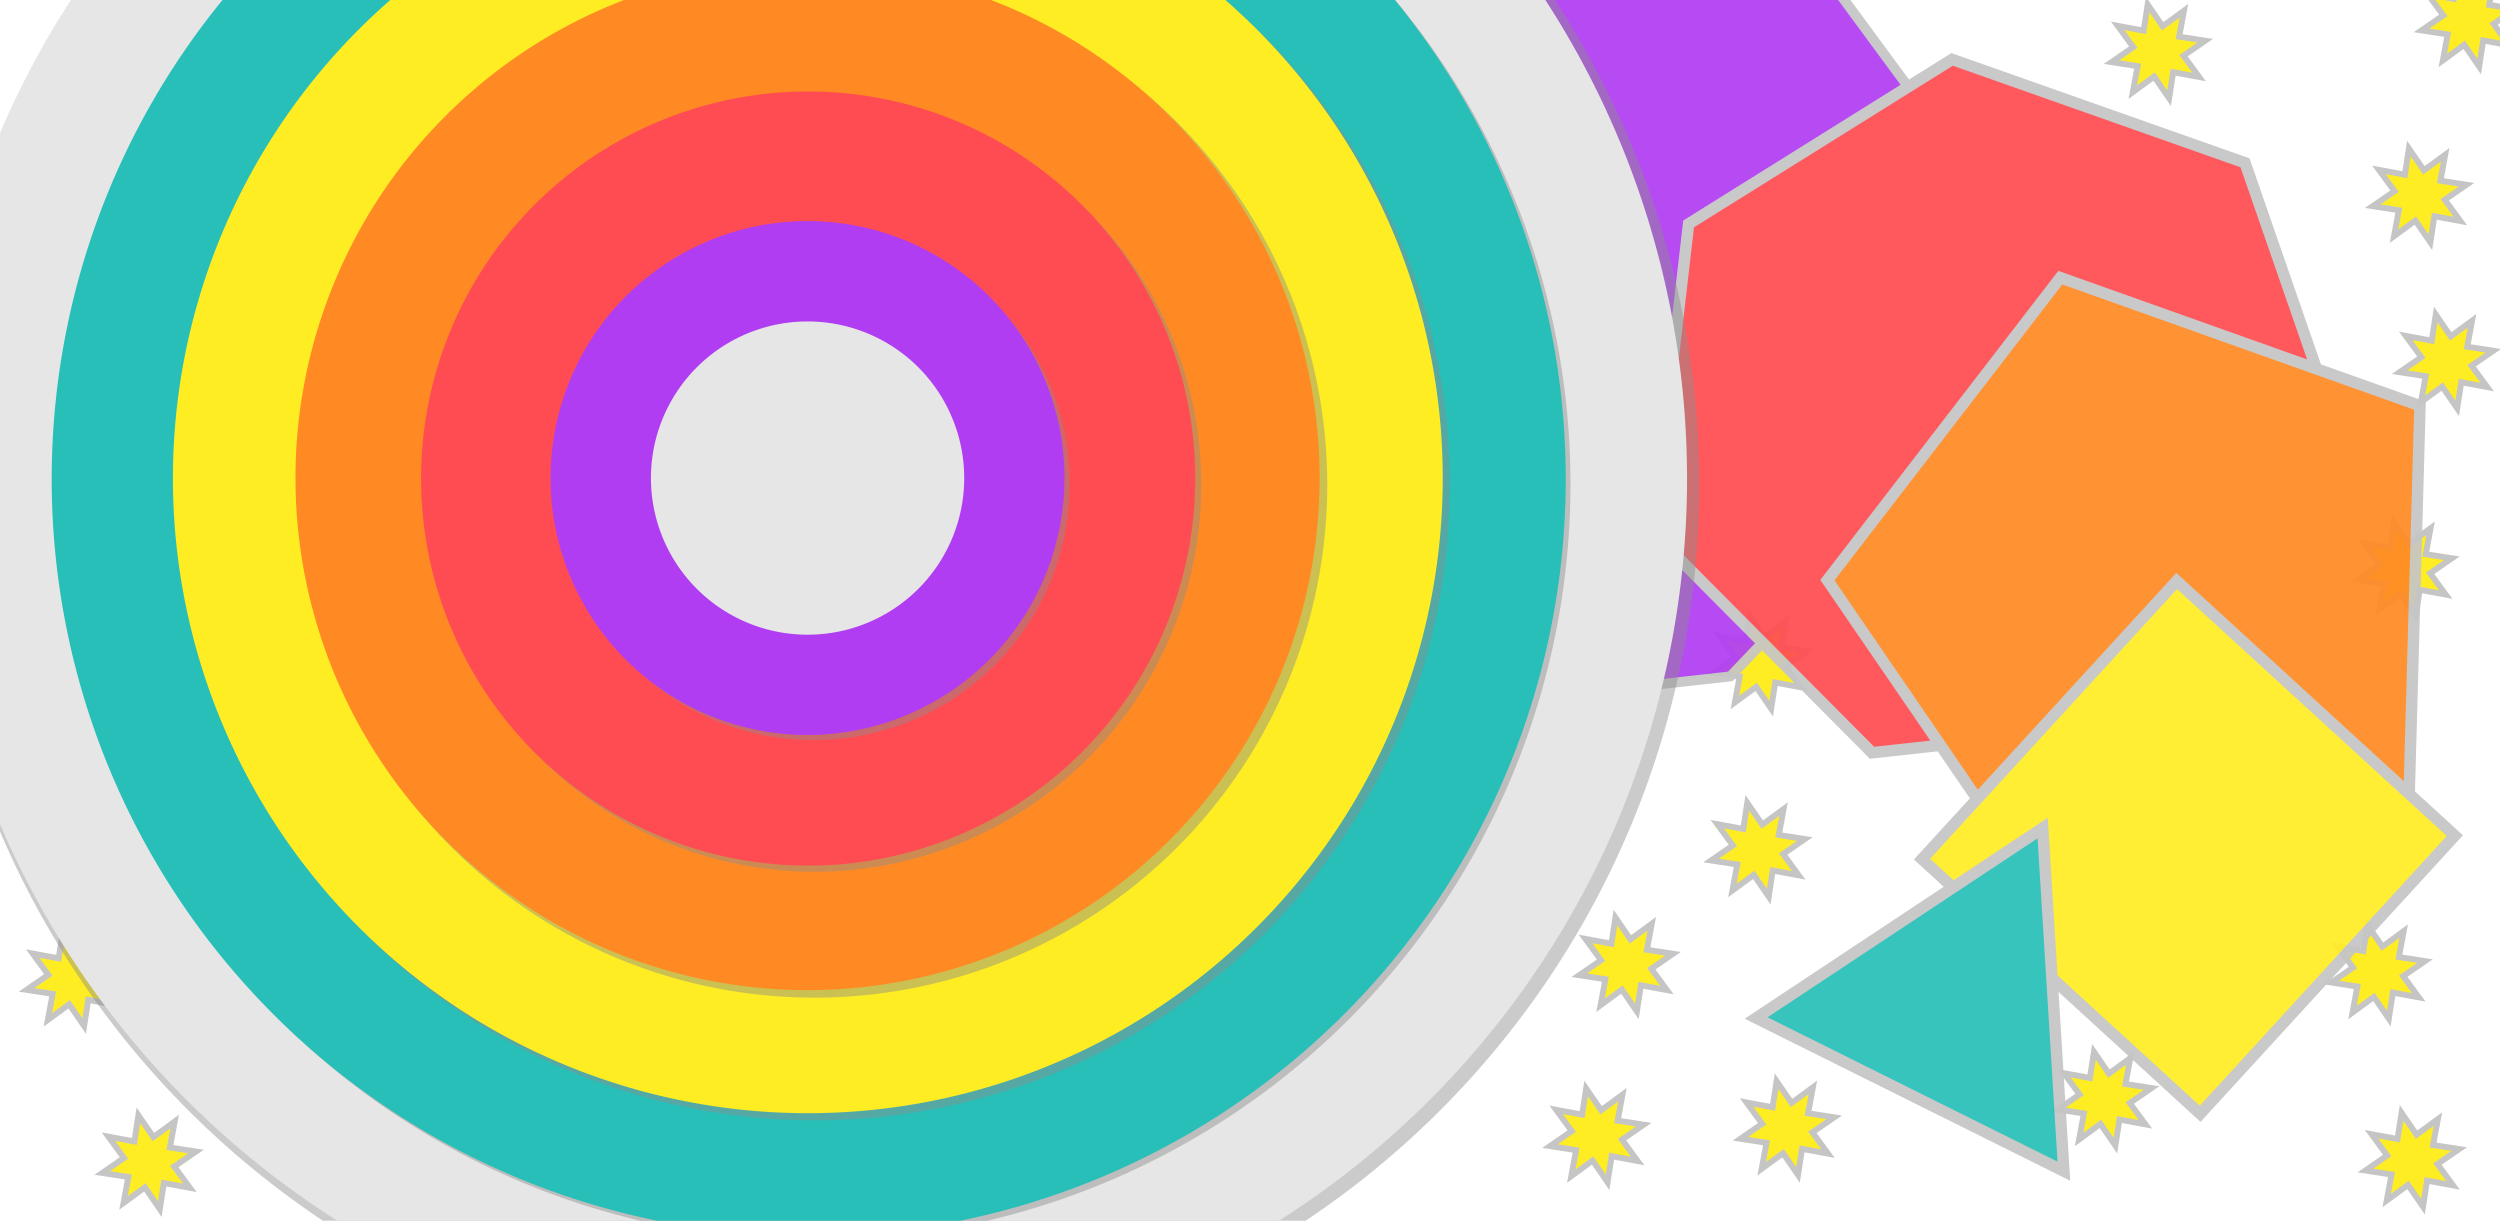 <?xml version="1.0" encoding="UTF-8" standalone="no"?>
<!-- Created with Inkscape (http://www.inkscape.org/) -->

<svg
   xmlns:dc="http://purl.org/dc/elements/1.1/"
   xmlns:cc="http://creativecommons.org/ns#"
   xmlns:rdf="http://www.w3.org/1999/02/22-rdf-syntax-ns#"
   xmlns:svg="http://www.w3.org/2000/svg"
   xmlns="http://www.w3.org/2000/svg"
   xmlns:sodipodi="http://sodipodi.sourceforge.net/DTD/sodipodi-0.dtd"
   xmlns:inkscape="http://www.inkscape.org/namespaces/inkscape"
   width="1024"
   height="500"
   id="svg2"
   version="1.1"
   inkscape:version="0.48.5 r10040"
   sodipodi:docname="feature.svg"
   style="enable-background:new"
   inkscape:export-filename="/home/malte/Dev/Circly/graphics/feature.png"
   inkscape:export-xdpi="90"
   inkscape:export-ydpi="90">
  <defs
     id="defs4">
    <linearGradient
       id="linearGradient3823">
      <stop
         style="stop-color:#4599ff;stop-opacity:0;"
         offset="0"
         id="stop3825" />
      <stop
         style="stop-color:#005aff;stop-opacity:1;"
         offset="1"
         id="stop3827" />
    </linearGradient>
  </defs>
  <sodipodi:namedview
     id="base"
     pagecolor="#ffffff"
     bordercolor="#666666"
     borderopacity="1.0"
     inkscape:pageopacity="1"
     inkscape:pageshadow="2"
     inkscape:zoom="1"
     inkscape:cx="448.43129"
     inkscape:cy="360.58564"
     inkscape:document-units="px"
     inkscape:current-layer="layer15"
     showgrid="false"
     inkscape:snap-global="false"
     inkscape:window-width="1611"
     inkscape:window-height="1030"
     inkscape:window-x="-2"
     inkscape:window-y="-3"
     inkscape:window-maximized="1"
     fit-margin-top="15"
     fit-margin-left="15"
     fit-margin-right="15"
     fit-margin-bottom="15">
    <inkscape:grid
       type="xygrid"
       id="grid2985"
       empspacing="5"
       visible="true"
       enabled="true"
       snapvisiblegridlinesonly="true"
       color="#000000"
       opacity="0.016"
       empcolor="#000000"
       empopacity="0.094"
       originx="-125px"
       originy="-120px" />
  </sodipodi:namedview>
  <g
     inkscape:groupmode="layer"
     id="layer14"
     inkscape:label="stars">
    <path
       sodipodi:type="star"
       style="fill:#ffed24;fill-opacity:1;stroke:#c5c5c5;stroke-width:4.7;stroke-miterlimit:4;stroke-opacity:1;stroke-dasharray:none"
       id="path3966"
       sodipodi:sides="8"
       sodipodi:cx="648"
       sodipodi:cy="454"
       sodipodi:r1="20.146973"
       sodipodi:r2="38.013157"
       sodipodi:arg1="0.95360494"
       sodipodi:arg2="1.346304"
       inkscape:flatsided="false"
       inkscape:rounded="0"
       inkscape:randomized="0"
       d="M 659.66,470.43 656.462,491.059 644.627,473.863 627.779,486.189 631.57,465.66 610.941,462.462 628.137,450.627 615.811,433.779 636.34,437.57 l 3.198,-20.629 11.835,17.197 16.848,-12.326 -3.791,20.529 20.629,3.198 -17.197,11.835 12.326,16.848 z"
       inkscape:transform-center-x="4.1033724"
       inkscape:transform-center-y="-0.91990487"
       transform="matrix(0.518,0,0,0.518,318.414,229.882)" />
    <path
       transform="matrix(0.518,0,0,0.518,330.414,159.882)"
       inkscape:transform-center-y="-0.91990487"
       inkscape:transform-center-x="4.1033724"
       d="M 659.66,470.43 656.462,491.059 644.627,473.863 627.779,486.189 631.57,465.66 610.941,462.462 628.137,450.627 615.811,433.779 636.34,437.57 l 3.198,-20.629 11.835,17.197 16.848,-12.326 -3.791,20.529 20.629,3.198 -17.197,11.835 12.326,16.848 z"
       inkscape:randomized="0"
       inkscape:rounded="0"
       inkscape:flatsided="false"
       sodipodi:arg2="1.346304"
       sodipodi:arg1="0.95360494"
       sodipodi:r2="38.013157"
       sodipodi:r1="20.146973"
       sodipodi:cy="454"
       sodipodi:cx="648"
       sodipodi:sides="8"
       id="path3968"
       style="fill:#ffed24;fill-opacity:1;stroke:#c5c5c5;stroke-width:4.7;stroke-miterlimit:4;stroke-opacity:1;stroke-dasharray:none"
       sodipodi:type="star" />
    <path
       sodipodi:type="star"
       style="fill:#ffed24;fill-opacity:1;stroke:#c5c5c5;stroke-width:4.7;stroke-miterlimit:4;stroke-opacity:1;stroke-dasharray:none"
       id="path3970"
       sodipodi:sides="8"
       sodipodi:cx="648"
       sodipodi:cy="454"
       sodipodi:r1="20.146973"
       sodipodi:r2="38.013157"
       sodipodi:arg1="0.95360494"
       sodipodi:arg2="1.346304"
       inkscape:flatsided="false"
       inkscape:rounded="0"
       inkscape:randomized="0"
       d="M 659.66,470.43 656.462,491.059 644.627,473.863 627.779,486.189 631.57,465.66 610.941,462.462 628.137,450.627 615.811,433.779 636.34,437.57 l 3.198,-20.629 11.835,17.197 16.848,-12.326 -3.791,20.529 20.629,3.198 -17.197,11.835 12.326,16.848 z"
       inkscape:transform-center-x="4.1033724"
       inkscape:transform-center-y="-0.91990487"
       transform="matrix(0.518,0,0,0.518,396.414,226.882)" />
    <path
       transform="matrix(0.518,0,0,0.518,384.414,112.882)"
       inkscape:transform-center-y="-0.91990487"
       inkscape:transform-center-x="4.1033724"
       d="M 659.66,470.43 656.462,491.059 644.627,473.863 627.779,486.189 631.57,465.66 610.941,462.462 628.137,450.627 615.811,433.779 636.34,437.57 l 3.198,-20.629 11.835,17.197 16.848,-12.326 -3.791,20.529 20.629,3.198 -17.197,11.835 12.326,16.848 z"
       inkscape:randomized="0"
       inkscape:rounded="0"
       inkscape:flatsided="false"
       sodipodi:arg2="1.346304"
       sodipodi:arg1="0.95360494"
       sodipodi:r2="38.013157"
       sodipodi:r1="20.146973"
       sodipodi:cy="454"
       sodipodi:cx="648"
       sodipodi:sides="8"
       id="path3972"
       style="fill:#ffed24;fill-opacity:1;stroke:#c5c5c5;stroke-width:4.7;stroke-miterlimit:4;stroke-opacity:1;stroke-dasharray:none"
       sodipodi:type="star" />
    <path
       sodipodi:type="star"
       style="fill:#ffed24;fill-opacity:1;stroke:#c5c5c5;stroke-width:4.7;stroke-miterlimit:4;stroke-opacity:1;stroke-dasharray:none"
       id="path3974"
       sodipodi:sides="8"
       sodipodi:cx="648"
       sodipodi:cy="454"
       sodipodi:r1="20.146973"
       sodipodi:r2="38.013157"
       sodipodi:arg1="0.95360494"
       sodipodi:arg2="1.346304"
       inkscape:flatsided="false"
       inkscape:rounded="0"
       inkscape:randomized="0"
       d="M 659.66,470.43 656.462,491.059 644.627,473.863 627.779,486.189 631.57,465.66 610.941,462.462 628.137,450.627 615.811,433.779 636.34,437.57 l 3.198,-20.629 11.835,17.197 16.848,-12.326 -3.791,20.529 20.629,3.198 -17.197,11.835 12.326,16.848 z"
       inkscape:transform-center-x="4.1033724"
       inkscape:transform-center-y="-0.91990487"
       transform="matrix(0.518,0,0,0.518,526.414,214.882)" />
    <path
       transform="matrix(0.518,0,0,0.518,638.414,162.882)"
       inkscape:transform-center-y="-0.91990487"
       inkscape:transform-center-x="4.1033724"
       d="M 659.66,470.43 656.462,491.059 644.627,473.863 627.779,486.189 631.57,465.66 610.941,462.462 628.137,450.627 615.811,433.779 636.34,437.57 l 3.198,-20.629 11.835,17.197 16.848,-12.326 -3.791,20.529 20.629,3.198 -17.197,11.835 12.326,16.848 z"
       inkscape:randomized="0"
       inkscape:rounded="0"
       inkscape:flatsided="false"
       sodipodi:arg2="1.346304"
       sodipodi:arg1="0.95360494"
       sodipodi:r2="38.013157"
       sodipodi:r1="20.146973"
       sodipodi:cy="454"
       sodipodi:cx="648"
       sodipodi:sides="8"
       id="path3976"
       style="fill:#ffed24;fill-opacity:1;stroke:#c5c5c5;stroke-width:4.7;stroke-miterlimit:4;stroke-opacity:1;stroke-dasharray:none"
       sodipodi:type="star" />
    <path
       sodipodi:type="star"
       style="fill:#ffed24;fill-opacity:1;stroke:#c5c5c5;stroke-width:4.7;stroke-miterlimit:4;stroke-opacity:1;stroke-dasharray:none"
       id="path3978"
       sodipodi:sides="8"
       sodipodi:cx="648"
       sodipodi:cy="454"
       sodipodi:r1="20.146973"
       sodipodi:r2="38.013157"
       sodipodi:arg1="0.95360494"
       sodipodi:arg2="1.346304"
       inkscape:flatsided="false"
       inkscape:rounded="0"
       inkscape:randomized="0"
       d="M 659.66,470.43 656.462,491.059 644.627,473.863 627.779,486.189 631.57,465.66 610.941,462.462 628.137,450.627 615.811,433.779 636.34,437.57 l 3.198,-20.629 11.835,17.197 16.848,-12.326 -3.791,20.529 20.629,3.198 -17.197,11.835 12.326,16.848 z"
       inkscape:transform-center-x="4.1033724"
       inkscape:transform-center-y="-0.91990487"
       transform="matrix(0.518,0,0,0.518,649.414,-2.118)" />
    <path
       transform="matrix(0.518,0,0,0.518,675.414,-227.118)"
       inkscape:transform-center-y="-0.91990487"
       inkscape:transform-center-x="4.1033724"
       d="M 659.66,470.43 656.462,491.059 644.627,473.863 627.779,486.189 631.57,465.66 610.941,462.462 628.137,450.627 615.811,433.779 636.34,437.57 l 3.198,-20.629 11.835,17.197 16.848,-12.326 -3.791,20.529 20.629,3.198 -17.197,11.835 12.326,16.848 z"
       inkscape:randomized="0"
       inkscape:rounded="0"
       inkscape:flatsided="false"
       sodipodi:arg2="1.346304"
       sodipodi:arg1="0.95360494"
       sodipodi:r2="38.013157"
       sodipodi:r1="20.146973"
       sodipodi:cy="454"
       sodipodi:cx="648"
       sodipodi:sides="8"
       id="path3980"
       style="fill:#ffed24;fill-opacity:1;stroke:#c5c5c5;stroke-width:4.7;stroke-miterlimit:4;stroke-opacity:1;stroke-dasharray:none"
       sodipodi:type="star" />
    <path
       sodipodi:type="star"
       style="fill:#ffed24;fill-opacity:1;stroke:#c5c5c5;stroke-width:4.7;stroke-miterlimit:4;stroke-opacity:1;stroke-dasharray:none"
       id="path3982"
       sodipodi:sides="8"
       sodipodi:cx="648"
       sodipodi:cy="454"
       sodipodi:r1="20.146973"
       sodipodi:r2="38.013157"
       sodipodi:arg1="0.95360494"
       sodipodi:arg2="1.346304"
       inkscape:flatsided="false"
       inkscape:rounded="0"
       inkscape:randomized="0"
       d="M 659.66,470.43 656.462,491.059 644.627,473.863 627.779,486.189 631.57,465.66 610.941,462.462 628.137,450.627 615.811,433.779 636.34,437.57 l 3.198,-20.629 11.835,17.197 16.848,-12.326 -3.791,20.529 20.629,3.198 -17.197,11.835 12.326,16.848 z"
       inkscape:transform-center-x="4.1033724"
       inkscape:transform-center-y="-0.91990487"
       transform="matrix(0.518,0,0,0.518,655.414,-155.118)" />
    <path
       transform="matrix(0.518,0,0,0.518,666.414,-87.118)"
       inkscape:transform-center-y="-0.91990487"
       inkscape:transform-center-x="4.1033724"
       d="M 659.66,470.43 656.462,491.059 644.627,473.863 627.779,486.189 631.57,465.66 610.941,462.462 628.137,450.627 615.811,433.779 636.34,437.57 l 3.198,-20.629 11.835,17.197 16.848,-12.326 -3.791,20.529 20.629,3.198 -17.197,11.835 12.326,16.848 z"
       inkscape:randomized="0"
       inkscape:rounded="0"
       inkscape:flatsided="false"
       sodipodi:arg2="1.346304"
       sodipodi:arg1="0.95360494"
       sodipodi:r2="38.013157"
       sodipodi:r1="20.146973"
       sodipodi:cy="454"
       sodipodi:cx="648"
       sodipodi:sides="8"
       id="path3984"
       style="fill:#ffed24;fill-opacity:1;stroke:#c5c5c5;stroke-width:4.7;stroke-miterlimit:4;stroke-opacity:1;stroke-dasharray:none"
       sodipodi:type="star" />
    <path
       sodipodi:type="star"
       style="fill:#ffed24;fill-opacity:1;stroke:#c5c5c5;stroke-width:4.7;stroke-miterlimit:4;stroke-opacity:1;stroke-dasharray:none"
       id="path3986"
       sodipodi:sides="8"
       sodipodi:cx="648"
       sodipodi:cy="454"
       sodipodi:r1="20.146973"
       sodipodi:r2="38.013157"
       sodipodi:arg1="0.95360494"
       sodipodi:arg2="1.346304"
       inkscape:flatsided="false"
       inkscape:rounded="0"
       inkscape:randomized="0"
       d="M 659.66,470.43 656.462,491.059 644.627,473.863 627.779,486.189 631.57,465.66 610.941,462.462 628.137,450.627 615.811,433.779 636.34,437.57 l 3.198,-20.629 11.835,17.197 16.848,-12.326 -3.791,20.529 20.629,3.198 -17.197,11.835 12.326,16.848 z"
       inkscape:transform-center-x="4.1033724"
       inkscape:transform-center-y="-0.91990487"
       transform="matrix(0.518,0,0,0.518,548.414,-214.118)" />
    <path
       transform="matrix(0.518,0,0,0.518,-305.586,165.882)"
       inkscape:transform-center-y="-0.91990487"
       inkscape:transform-center-x="4.1033724"
       d="M 659.66,470.43 656.462,491.059 644.627,473.863 627.779,486.189 631.57,465.66 610.941,462.462 628.137,450.627 615.811,433.779 636.34,437.57 l 3.198,-20.629 11.835,17.197 16.848,-12.326 -3.791,20.529 20.629,3.198 -17.197,11.835 12.326,16.848 z"
       inkscape:randomized="0"
       inkscape:rounded="0"
       inkscape:flatsided="false"
       sodipodi:arg2="1.346304"
       sodipodi:arg1="0.95360494"
       sodipodi:r2="38.013157"
       sodipodi:r1="20.146973"
       sodipodi:cy="454"
       sodipodi:cx="648"
       sodipodi:sides="8"
       id="path3988"
       style="fill:#ffed24;fill-opacity:1;stroke:#c5c5c5;stroke-width:4.7;stroke-miterlimit:4;stroke-opacity:1;stroke-dasharray:none"
       sodipodi:type="star" />
    <path
       sodipodi:type="star"
       style="fill:#ffed24;fill-opacity:1;stroke:#c5c5c5;stroke-width:4.7;stroke-miterlimit:4;stroke-opacity:1;stroke-dasharray:none"
       id="path3990"
       sodipodi:sides="8"
       sodipodi:cx="648"
       sodipodi:cy="454"
       sodipodi:r1="20.146973"
       sodipodi:r2="38.013157"
       sodipodi:arg1="0.95360494"
       sodipodi:arg2="1.346304"
       inkscape:flatsided="false"
       inkscape:rounded="0"
       inkscape:randomized="0"
       d="M 659.66,470.43 656.462,491.059 644.627,473.863 627.779,486.189 631.57,465.66 610.941,462.462 628.137,450.627 615.811,433.779 636.34,437.57 l 3.198,-20.629 11.835,17.197 16.848,-12.326 -3.791,20.529 20.629,3.198 -17.197,11.835 12.326,16.848 z"
       inkscape:transform-center-x="4.1033724"
       inkscape:transform-center-y="-0.91990487"
       transform="matrix(0.518,0,0,0.518,-274.586,240.882)" />
    <path
       transform="matrix(0.518,0,0,0.518,385.414,35.882)"
       inkscape:transform-center-y="-0.91990487"
       inkscape:transform-center-x="4.1033724"
       d="M 659.66,470.43 656.462,491.059 644.627,473.863 627.779,486.189 631.57,465.66 610.941,462.462 628.137,450.627 615.811,433.779 636.34,437.57 l 3.198,-20.629 11.835,17.197 16.848,-12.326 -3.791,20.529 20.629,3.198 -17.197,11.835 12.326,16.848 z"
       inkscape:randomized="0"
       inkscape:rounded="0"
       inkscape:flatsided="false"
       sodipodi:arg2="1.346304"
       sodipodi:arg1="0.95360494"
       sodipodi:r2="38.013157"
       sodipodi:r1="20.146973"
       sodipodi:cy="454"
       sodipodi:cx="648"
       sodipodi:sides="8"
       id="path3992"
       style="fill:#ffed24;fill-opacity:1;stroke:#c5c5c5;stroke-width:4.7;stroke-miterlimit:4;stroke-opacity:1;stroke-dasharray:none"
       sodipodi:type="star" />
    <path
       sodipodi:type="star"
       style="fill:#ffed24;fill-opacity:1;stroke:#c5c5c5;stroke-width:4.7;stroke-miterlimit:4;stroke-opacity:1;stroke-dasharray:none"
       id="path3994"
       sodipodi:sides="8"
       sodipodi:cx="648"
       sodipodi:cy="454"
       sodipodi:r1="20.146973"
       sodipodi:r2="38.013157"
       sodipodi:arg1="0.95360494"
       sodipodi:arg2="1.346304"
       inkscape:flatsided="false"
       inkscape:rounded="0"
       inkscape:randomized="0"
       d="M 659.66,470.43 656.462,491.059 644.627,473.863 627.779,486.189 631.57,465.66 610.941,462.462 628.137,450.627 615.811,433.779 636.34,437.57 l 3.198,-20.629 11.835,17.197 16.848,-12.326 -3.791,20.529 20.629,3.198 -17.197,11.835 12.326,16.848 z"
       inkscape:transform-center-x="4.1033724"
       inkscape:transform-center-y="-0.91990487"
       transform="matrix(0.518,0,0,0.518,652.414,239.882)" />
  </g>
  <g
     inkscape:groupmode="layer"
     id="layer13"
     inkscape:label="morestuff"
     style="opacity:0.926">
    <path
       sodipodi:type="star"
       style="fill:#b03df2;fill-opacity:1;stroke:#c5c5c5;stroke-width:4.7;stroke-miterlimit:4;stroke-opacity:1;stroke-dasharray:none;display:inline;enable-background:new"
       id="path3158"
       sodipodi:sides="9"
       sodipodi:cx="750"
       sodipodi:cy="281"
       sodipodi:r1="209.46837"
       sodipodi:r2="196.83589"
       sodipodi:arg1="1.9575083"
       sodipodi:arg2="2.3065742"
       inkscape:flatsided="true"
       inkscape:rounded="0"
       inkscape:randomized="0"
       d="M 671,475 564.782,378.832 545.229,236.888 621.491,115.584 757.884,71.68 l 132.704,54.039 66.921,126.697 -30.174,140.072 -113.151,87.905 z"
       transform="matrix(0.738,0.452,-0.452,0.738,201.777,-431.767)"
       inkscape:transform-center-x="3.4853978"
       inkscape:transform-center-y="-1.998089" />
    <path
       sodipodi:type="star"
       style="fill:#ff4c52;fill-opacity:1;stroke:#c5c5c5;stroke-width:4.7;stroke-miterlimit:4;stroke-opacity:1;stroke-dasharray:none"
       id="path3955"
       sodipodi:sides="7"
       sodipodi:cx="884"
       sodipodi:cy="-21"
       sodipodi:r1="146.6049"
       sodipodi:r2="137.76355"
       sodipodi:arg1="2.5062769"
       sodipodi:arg2="2.9550759"
       inkscape:flatsided="true"
       inkscape:rounded="0"
       inkscape:randomized="0"
       d="M 766,66 742.409,-59.013 l 83.03,-96.388 127.128,4.818 75.496,102.397 -32.986,122.868 -116.629,50.818 z"
       inkscape:transform-center-x="-1.9404582"
       inkscape:transform-center-y="-12.259223"
       transform="matrix(0.955,0.297,-0.297,0.955,-34.875,-72.422)" />
    <path
       sodipodi:type="star"
       style="fill:#ff8a24;fill-opacity:1;stroke:#c5c5c5;stroke-width:4.7;stroke-miterlimit:4;stroke-opacity:1;stroke-dasharray:none"
       id="path3957"
       sodipodi:sides="5"
       sodipodi:cx="727"
       sodipodi:cy="349"
       sodipodi:r1="133.00375"
       sodipodi:r2="119.83225"
       sodipodi:arg1="0.17380112"
       sodipodi:arg2="0.80211965"
       inkscape:flatsided="true"
       inkscape:rounded="0"
       inkscape:randomized="0"
       d="M 858,372 745.607,480.696 607.5,407.392 634.538,253.393 789.356,231.519 z"
       inkscape:transform-center-x="9.6814687"
       inkscape:transform-center-y="-13.964667"
       transform="matrix(0.886,0.464,-0.464,0.886,399.285,-405.203)" />
    <path
       sodipodi:type="star"
       style="fill:#ffed24;fill-opacity:1;stroke:#c5c5c5;stroke-width:4.7;stroke-miterlimit:4;stroke-opacity:1;stroke-dasharray:none"
       id="path3959"
       sodipodi:sides="4"
       sodipodi:cx="849"
       sodipodi:cy="200"
       sodipodi:r1="109.252"
       sodipodi:r2="88.386726"
       sodipodi:arg1="1.1562895"
       sodipodi:arg2="1.9416877"
       inkscape:flatsided="true"
       inkscape:rounded="0"
       inkscape:randomized="0"
       d="M 893,300 749,244 805,100 949,156 z"
       inkscape:transform-center-x="-7.9018024"
       inkscape:transform-center-y="-0.56291522"
       transform="matrix(0.932,0.362,-0.362,0.932,177.508,-146.647)" />
    <path
       sodipodi:type="star"
       style="fill:#28bfb8;fill-opacity:1;stroke:#c5c5c5;stroke-width:4.7;stroke-miterlimit:4;stroke-opacity:1;stroke-dasharray:none"
       id="path3963"
       sodipodi:sides="3"
       sodipodi:cx="704"
       sodipodi:cy="362"
       sodipodi:r1="81.344948"
       sodipodi:r2="40.67247"
       sodipodi:arg1="0.8114792"
       sodipodi:arg2="1.8586768"
       inkscape:flatsided="true"
       inkscape:rounded="0"
       inkscape:randomized="0"
       d="M 760,421 624.904,380.997 727.096,284.003 z"
       inkscape:transform-center-x="18.129714"
       inkscape:transform-center-y="-2.5034206"
       transform="matrix(-0.642,0.766,-0.766,-0.642,1529.707,105.099)" />
  </g>
  <g
     inkscape:groupmode="layer"
     id="layer5"
     inkscape:label="circleshadow"
     style="display:inline"
     transform="translate(-125,-380)" />
  <g
     inkscape:groupmode="layer"
     id="layer4"
     inkscape:label="circle"
     style="display:inline"
     transform="translate(-125,-380)" />
  <g
     inkscape:groupmode="layer"
     id="layer8"
     inkscape:label="circle2shadow"
     style="display:inline"
     transform="translate(0,-255)" />
  <g
     inkscape:groupmode="layer"
     id="layer2"
     inkscape:label="circle2"
     style="display:inline"
     transform="translate(-125,-380)" />
  <g
     inkscape:groupmode="layer"
     id="layer9"
     inkscape:label="circle3shadow"
     transform="translate(0,-255)" />
  <g
     inkscape:groupmode="layer"
     id="layer1"
     inkscape:label="circle3"
     style="display:inline"
     transform="translate(0,-255)" />
  <g
     inkscape:groupmode="layer"
     id="layer10"
     inkscape:label="circle4shadow"
     transform="translate(0,-255)" />
  <g
     inkscape:groupmode="layer"
     id="layer3"
     inkscape:label="circle4"
     style="display:inline"
     transform="translate(0,-255)" />
  <g
     inkscape:groupmode="layer"
     id="layer11"
     inkscape:label="circle5shadow"
     transform="translate(0,-255)" />
  <g
     inkscape:groupmode="layer"
     id="layer6"
     inkscape:label="circle5"
     style="display:inline"
     transform="translate(0,-255)" />
  <g
     inkscape:groupmode="layer"
     id="layer12"
     inkscape:label="circle6shadow"
     transform="translate(0,-255)" />
  <g
     inkscape:groupmode="layer"
     id="layer7"
     inkscape:label="circle6"
     style="display:inline"
     transform="translate(0,-255)">
    <g
       id="g3138">
      <path
         transform="matrix(0.866,0,0,0.866,-100.252,22.223)"
         d="m 858.571,497.857 a 357.857,357.857 0 1 1 -715.714,0 357.857,357.857 0 1 1 715.714,0 z"
         sodipodi:ry="357.85715"
         sodipodi:rx="357.85715"
         sodipodi:cy="497.85715"
         sodipodi:cx="500.71429"
         id="path4046"
         style="enable-background:new;display:inline;opacity:0.453;fill:#2294f5;fill-opacity:1"
         sodipodi:type="arc" />
      <path
         sodipodi:type="arc"
         style="enable-background:new;display:inline;opacity:0.453;fill:#8b8b8b;fill-opacity:1"
         id="path4486"
         sodipodi:cx="500.71429"
         sodipodi:cy="497.85715"
         sodipodi:rx="357.85715"
         sodipodi:ry="357.85715"
         d="m 858.571,497.857 a 357.857,357.857 0 1 1 -715.714,0 357.857,357.857 0 1 1 715.714,0 z"
         transform="matrix(1.013,0,0,1.013,-173.711,-50.816)" />
      <path
         transform="matrix(1.006,0,0,1.006,-172.713,-49.838)"
         d="m 858.571,497.857 a 357.857,357.857 0 1 1 -715.714,0 357.857,357.857 0 1 1 715.714,0 z"
         sodipodi:ry="357.85715"
         sodipodi:rx="357.85715"
         sodipodi:cy="497.85715"
         sodipodi:cx="500.71429"
         id="path3831"
         style="enable-background:new;display:inline;fill:#e6e6e6;fill-opacity:1"
         sodipodi:type="arc" />
      <path
         transform="matrix(0.866,0,0,0.866,-100.252,22.223)"
         d="m 858.571,497.857 a 357.857,357.857 0 1 1 -715.714,0 357.857,357.857 0 1 1 715.714,0 z"
         sodipodi:ry="357.85715"
         sodipodi:rx="357.85715"
         sodipodi:cy="497.85715"
         sodipodi:cx="500.71429"
         id="path4068"
         style="enable-background:new;display:inline;opacity:0.453;fill:#8b8b8b;fill-opacity:1"
         sodipodi:type="arc" />
      <path
         transform="matrix(1.008,0,0,1.008,-172.675,28.732)"
         d="m 797.616,419.124 a 297.692,297.692 0 1 1 -595.384,0 297.692,297.692 0 1 1 595.384,0 z"
         sodipodi:ry="297.69196"
         sodipodi:rx="297.69196"
         sodipodi:cy="419.12433"
         sodipodi:cx="499.9245"
         id="path3260"
         style="enable-background:new;display:inline;fill:#28bfb8;fill-opacity:1;stroke:#28bfb8;stroke-width:19.851;stroke-miterlimit:4;stroke-opacity:1;stroke-dasharray:none"
         sodipodi:type="arc" />
      <path
         sodipodi:type="arc"
         style="enable-background:new;opacity:0.453;fill:#8b8b8b;fill-opacity:1;display:inline"
         id="path4078"
         sodipodi:cx="500.71429"
         sodipodi:cy="497.85715"
         sodipodi:rx="357.85715"
         sodipodi:ry="357.85715"
         d="m 858.571,497.857 a 357.857,357.857 0 1 1 -715.714,0 357.857,357.857 0 1 1 715.714,0 z"
         transform="matrix(0.727,0,0,0.727,-30.292,91.783)" />
      <path
         sodipodi:type="arc"
         style="enable-background:new;display:inline;fill:#ffed24;fill-opacity:1;stroke:#ffed24;stroke-width:23.803;stroke-miterlimit:4;stroke-opacity:1;stroke-dasharray:none"
         id="path4036"
         sodipodi:cx="499.9245"
         sodipodi:cy="419.12433"
         sodipodi:rx="297.69196"
         sodipodi:ry="297.69196"
         d="m 797.616,419.124 a 297.692,297.692 0 1 1 -595.384,0 297.692,297.692 0 1 1 595.384,0 z"
         transform="matrix(0.84,0,0,0.84,-89.051,98.84)" />
      <path
         transform="matrix(0.587,0,0,0.587,39.668,161.344)"
         d="m 858.571,497.857 a 357.857,357.857 0 1 1 -715.714,0 357.857,357.857 0 1 1 715.714,0 z"
         sodipodi:ry="357.85715"
         sodipodi:rx="357.85715"
         sodipodi:cy="497.85715"
         sodipodi:cx="500.71429"
         id="path4082"
         style="enable-background:new;opacity:0.453;fill:#8b8b8b;fill-opacity:1;display:inline"
         sodipodi:type="arc" />
      <path
         transform="matrix(0.671,0,0,0.671,-4.675,169.579)"
         d="m 797.616,419.124 a 297.692,297.692 0 1 1 -595.384,0 297.692,297.692 0 1 1 595.384,0 z"
         sodipodi:ry="297.69196"
         sodipodi:rx="297.69196"
         sodipodi:cy="419.12433"
         sodipodi:cx="499.9245"
         id="path4038"
         style="enable-background:new;display:inline;fill:#ff8a24;fill-opacity:1;stroke:#ff8a24;stroke-width:29.786;stroke-miterlimit:4;stroke-opacity:1;stroke-dasharray:none"
         sodipodi:type="arc" />
      <path
         sodipodi:type="arc"
         style="enable-background:new;opacity:0.453;fill:#8b8b8b;fill-opacity:1;display:inline"
         id="path4086"
         sodipodi:cx="500.71429"
         sodipodi:cy="497.85715"
         sodipodi:rx="357.85715"
         sodipodi:ry="357.85715"
         d="m 858.571,497.857 a 357.857,357.857 0 1 1 -715.714,0 357.857,357.857 0 1 1 715.714,0 z"
         transform="matrix(0.443,0,0,0.443,111.727,232.992)" />
      <path
         sodipodi:type="arc"
         style="enable-background:new;display:inline;fill:#ff4c52;fill-opacity:1;stroke:#ff4c52;stroke-width:40.083;stroke-miterlimit:4;stroke-opacity:1;stroke-dasharray:none"
         id="path4040"
         sodipodi:cx="499.9245"
         sodipodi:cy="419.12433"
         sodipodi:rx="297.69196"
         sodipodi:ry="297.69196"
         d="m 797.616,419.124 a 297.692,297.692 0 1 1 -595.384,0 297.692,297.692 0 1 1 595.384,0 z"
         transform="matrix(0.499,0,0,0.499,81.554,241.871)" />
      <path
         transform="matrix(0.293,0,0,0.293,186.584,307.422)"
         d="m 858.571,497.857 a 357.857,357.857 0 1 1 -715.714,0 357.857,357.857 0 1 1 715.714,0 z"
         sodipodi:ry="357.85715"
         sodipodi:rx="357.85715"
         sodipodi:cy="497.85715"
         sodipodi:cx="500.71429"
         id="path4090"
         style="enable-background:new;opacity:0.453;fill:#8b8b8b;fill-opacity:1;display:inline"
         sodipodi:type="arc" />
      <path
         transform="matrix(0.32,0,0,0.32,170.785,316.679)"
         d="m 797.616,419.124 a 297.692,297.692 0 1 1 -595.384,0 297.692,297.692 0 1 1 595.384,0 z"
         sodipodi:ry="297.69196"
         sodipodi:rx="297.69196"
         sodipodi:cy="419.12433"
         sodipodi:cx="499.9245"
         id="path4042"
         style="fill:#b03df2;fill-opacity:1;stroke:#b03df2;stroke-width:62.407;stroke-miterlimit:4;stroke-opacity:1;stroke-dasharray:none;display:inline;enable-background:new"
         sodipodi:type="arc" />
      <path
         sodipodi:type="arc"
         style="fill:#e6e6e6;fill-opacity:1;stroke:#e6e6e6;stroke-width:109.632;stroke-miterlimit:4;stroke-opacity:1;stroke-dasharray:none;display:inline;enable-background:new"
         id="path4044"
         sodipodi:cx="499.9245"
         sodipodi:cy="419.12433"
         sodipodi:rx="297.69196"
         sodipodi:ry="297.69196"
         d="m 797.616,419.124 a 297.692,297.692 0 1 1 -595.384,0 297.692,297.692 0 1 1 595.384,0 z"
         transform="matrix(0.182,0,0,0.182,239.799,374.54)" />
    </g>
  </g>
  <g
     inkscape:groupmode="layer"
     id="layer15"
     inkscape:label="bg"
     style="opacity:1">
    <rect
       style="fill:#ffffff;fill-opacity:0;stroke:none;stroke-width:4.7;stroke-miterlimit:4;stroke-opacity:1;stroke-dasharray:none;opacity:1"
       id="rect3997"
       width="1067"
       height="559"
       x="-22"
       y="-28" />
  </g>
</svg>
